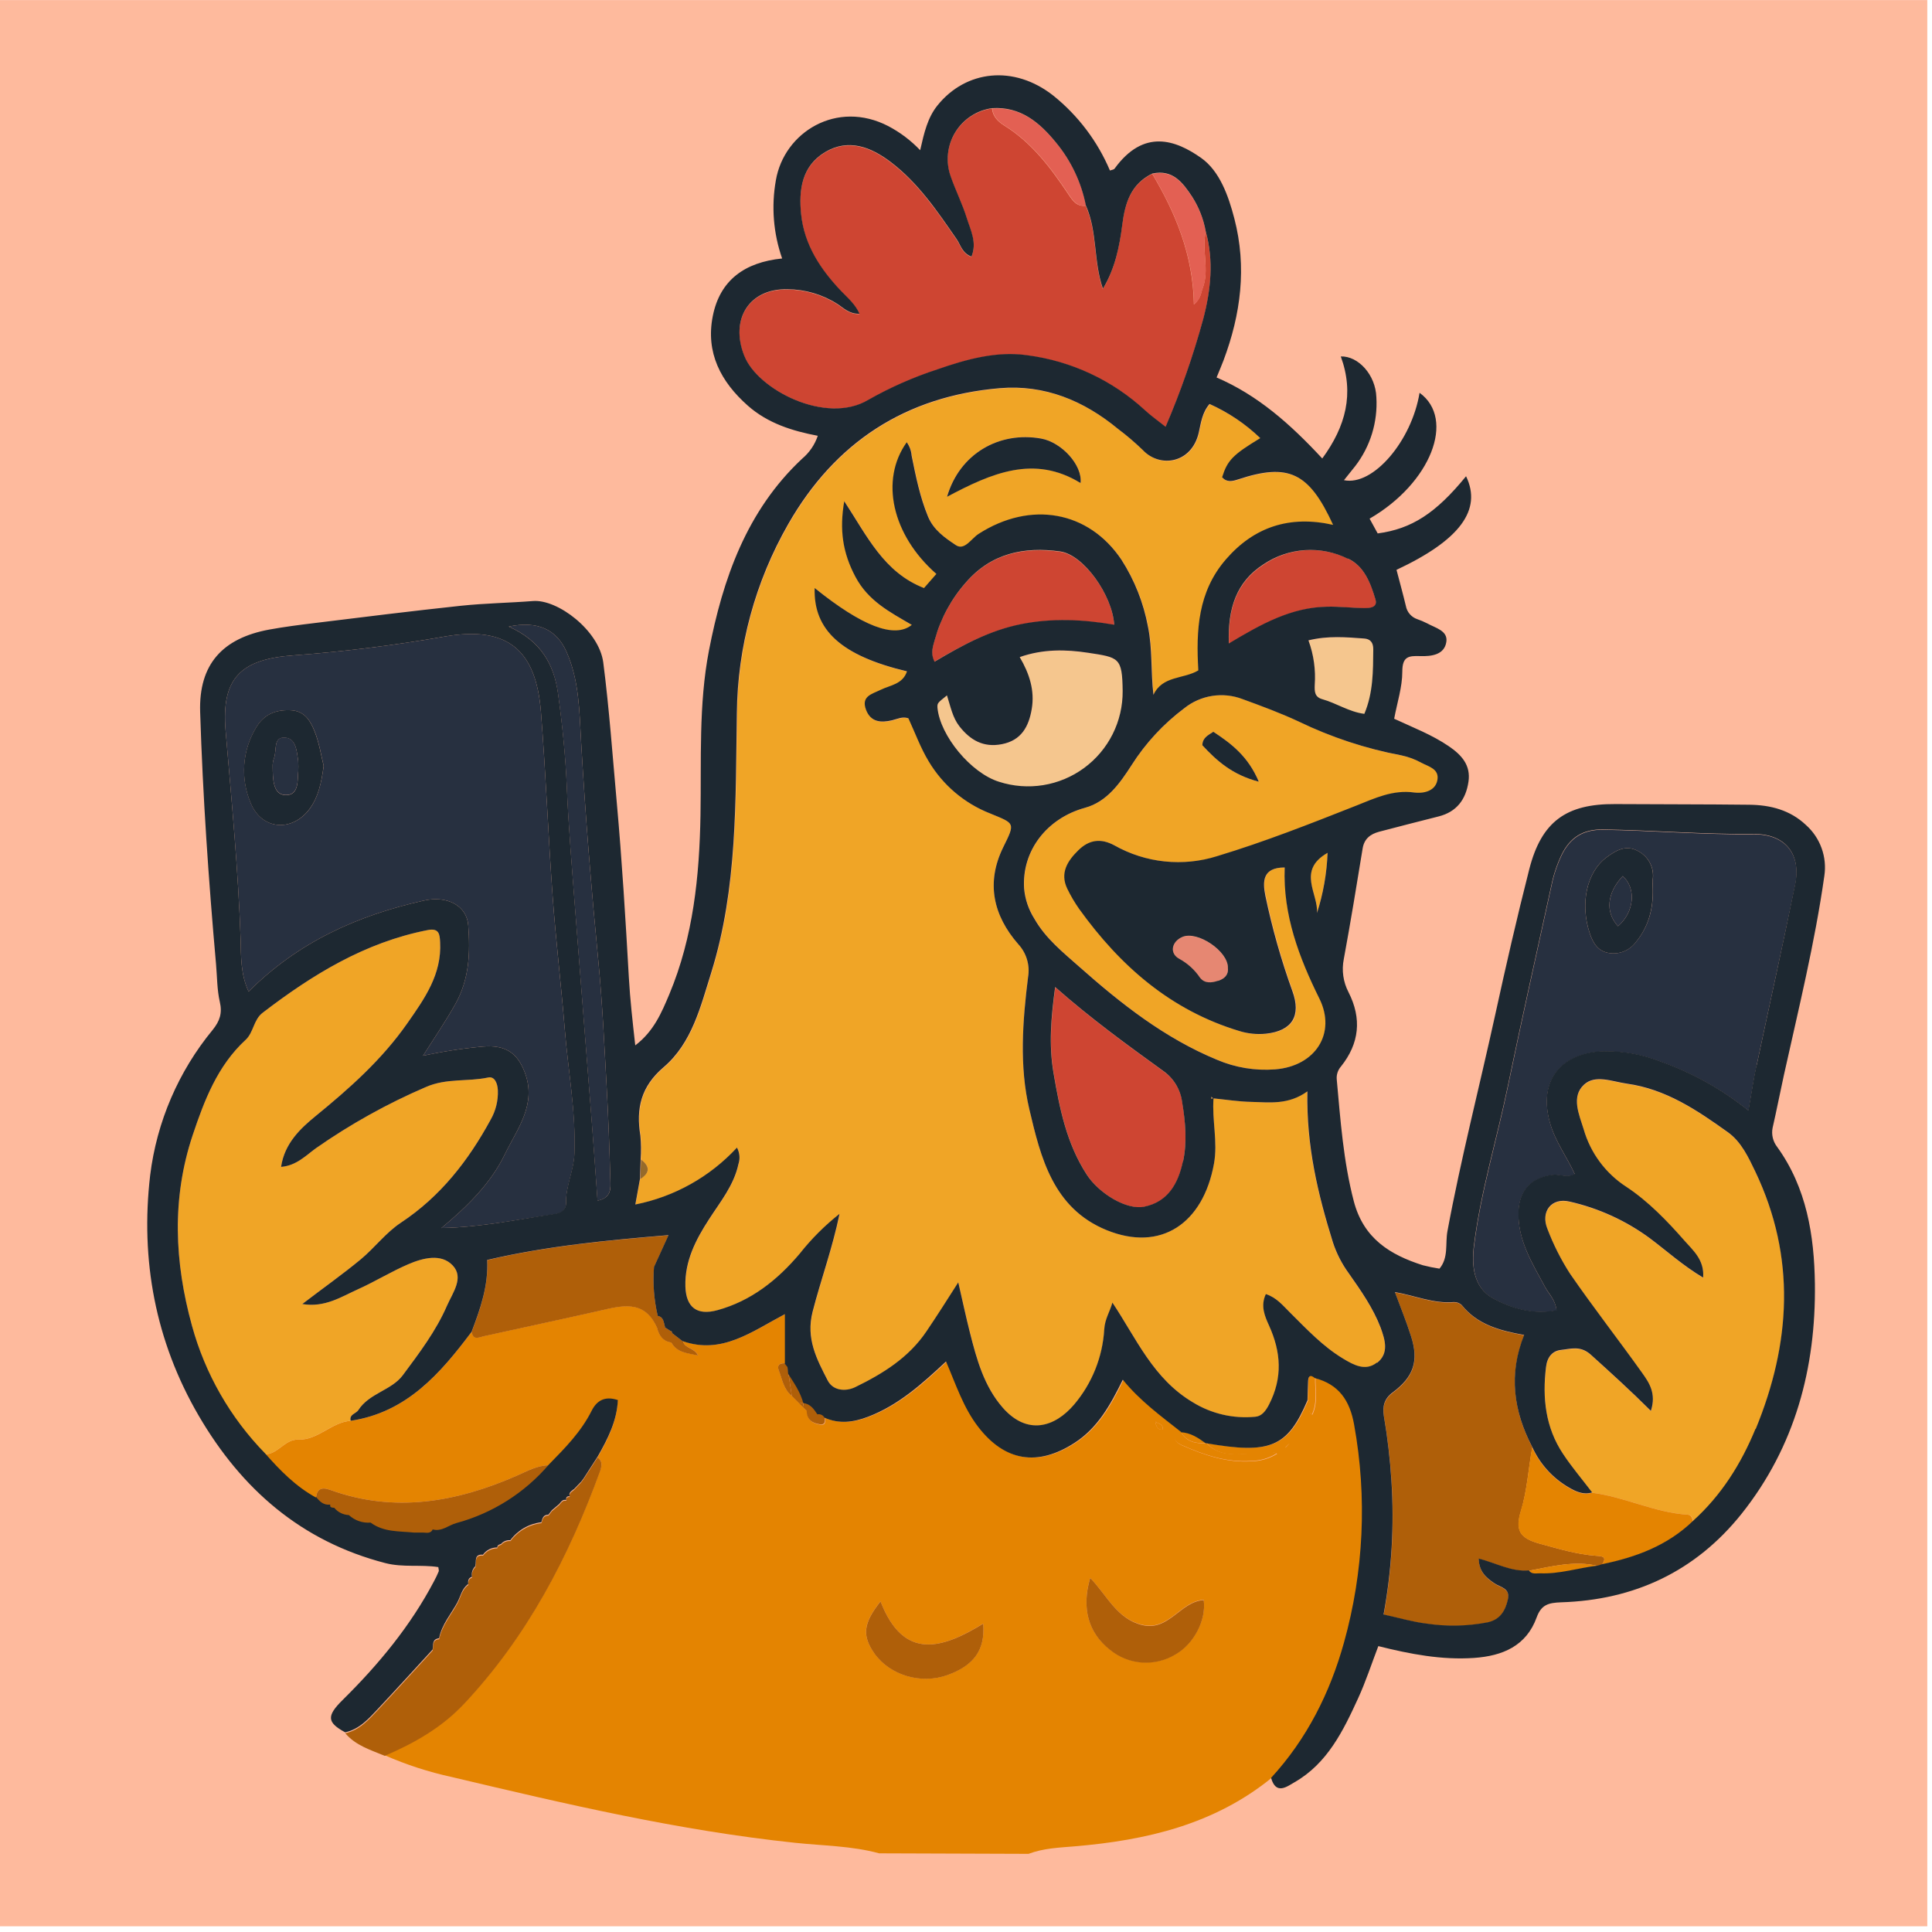 <svg width="129" height="129" viewBox="0 0 129 129" fill="none" xmlns="http://www.w3.org/2000/svg">
<path d="M128.686 0.005H0V128.618H128.686V0.005Z" fill="#FEBA9D"/>
<path d="M58.7 123.747C56.863 123.245 54.961 123.245 53.09 123.044C45.322 122.227 37.744 120.449 30.168 118.653C28.632 118.319 27.132 117.833 25.692 117.201C27.67 116.354 29.505 115.312 31.005 113.712C35.218 109.218 37.99 103.897 40.076 98.172C40.199 97.836 40.227 97.544 39.898 97.316C40.569 96.14 41.18 94.945 41.242 93.548C40.345 93.246 39.815 93.611 39.483 94.274C38.787 95.663 37.724 96.743 36.65 97.836C35.859 97.851 35.185 98.235 34.486 98.542C30.465 100.3 26.343 101.034 22.065 99.486C21.442 99.26 21.148 99.421 21.093 100.064C19.74 99.326 18.69 98.245 17.687 97.107C18.564 97.107 19.009 96.103 19.899 96.125C21.241 96.173 22.133 94.96 23.417 94.869C27.155 94.309 29.399 91.722 31.493 88.928C31.601 89.514 31.973 89.288 32.32 89.21C34.861 88.647 37.407 88.107 39.946 87.534C41.466 87.19 43.004 86.705 43.871 88.642C43.995 89.144 44.246 89.551 44.824 89.634C45.203 90.305 45.859 90.34 46.611 90.496C46.334 89.956 45.704 90.044 45.606 89.544C48.202 90.453 50.2 88.921 52.427 87.74V91.023C52.093 91.001 51.859 91.129 51.997 91.486C52.231 92.086 52.316 92.774 52.884 93.209L53.136 93.46L53.387 93.711L53.638 93.963L53.89 94.214C53.89 94.811 54.259 95.05 54.775 95.126C55.149 95.181 55.101 94.897 55.101 94.663C56.087 95.105 57.042 94.972 58.022 94.598C60.06 93.819 61.633 92.39 63.217 90.913C63.876 92.443 64.366 93.978 65.358 95.269C67.143 97.592 69.335 97.936 71.798 96.346C73.353 95.341 74.19 93.814 75.02 92.129C76.189 93.563 77.579 94.563 78.918 95.623C78.237 95.932 78.398 96.273 78.936 96.51C80.411 97.16 81.929 97.685 83.578 97.567C84.18 97.559 84.769 97.385 85.279 97.065C84.701 96.814 84.375 97.085 84.023 97.065C82.826 97.037 81.542 97.427 80.562 96.354C84.867 97.107 86.021 96.618 87.348 93.49C87.665 93.741 87.192 94.186 87.627 94.465C88.012 93.646 87.82 92.814 87.838 92.008C89.452 92.428 90.181 93.515 90.465 95.128C91.34 99.966 91.107 104.94 89.784 109.675C88.851 113.023 87.305 116.105 84.918 118.7C81.085 121.82 76.533 122.878 71.755 123.28C70.712 123.368 69.669 123.405 68.674 123.782L58.7 123.747ZM85.875 96.618L86.106 96.366L85.855 96.597L85.807 96.67L85.875 96.618ZM77.131 94.909L77.083 94.859L77.134 94.907C77.201 95.158 77.219 95.472 77.636 95.454C77.686 95.063 77.325 95.065 77.131 94.917V94.909ZM72.793 105.354C72.197 107.364 72.672 109.024 74.095 110.127C74.704 110.631 75.455 110.933 76.243 110.99C77.031 111.047 77.818 110.857 78.493 110.446C79.722 109.745 80.554 108.153 80.373 106.819C78.818 106.909 78.049 108.914 76.272 108.487C74.565 108.095 73.929 106.532 72.793 105.362V105.354ZM58.793 106.919C57.622 108.399 57.549 109.22 58.391 110.403C59.432 111.863 61.503 112.473 63.262 111.838C65.022 111.202 65.796 110.16 65.647 108.406C62.933 110.079 60.339 110.926 58.793 106.927V106.919Z" fill="#E48401"/>
<path d="M17.684 97.108C15.356 94.707 13.681 91.751 12.818 88.522C11.645 84.269 11.459 80.016 12.861 75.806C13.638 73.485 14.515 71.166 16.402 69.428C16.93 68.943 16.928 68.089 17.531 67.627C20.851 65.082 24.36 62.922 28.557 62.101C29.334 61.95 29.359 62.4 29.387 62.904C29.505 65.055 28.354 66.672 27.192 68.33C25.496 70.757 23.34 72.671 21.06 74.532C20.087 75.329 18.996 76.331 18.768 77.913C19.793 77.828 20.414 77.16 21.09 76.67C23.396 75.058 25.861 73.686 28.447 72.576C29.817 71.978 31.227 72.236 32.594 71.945C33.036 71.852 33.22 72.342 33.242 72.794C33.27 73.485 33.102 74.169 32.757 74.769C31.272 77.494 29.417 79.885 26.773 81.636C25.767 82.299 25.013 83.319 24.083 84.09C22.867 85.095 21.57 86.01 20.185 87.07C21.693 87.321 22.787 86.585 23.91 86.08C25.034 85.575 26.117 84.904 27.263 84.412C28.241 83.993 29.46 83.676 30.229 84.495C30.998 85.314 30.229 86.308 29.847 87.178C29.108 88.883 27.984 90.358 26.891 91.83C26.137 92.835 24.654 93.025 23.93 94.148C23.772 94.4 23.307 94.425 23.412 94.867C22.118 94.957 21.226 96.171 19.894 96.123L19.858 96.08L19.899 96.118C19.006 96.108 18.561 97.095 17.684 97.108Z" fill="#F0A526"/>
<path d="M72.793 105.362C73.929 106.532 74.565 108.095 76.272 108.507C78.049 108.934 78.818 106.929 80.373 106.839C80.554 108.173 79.722 109.765 78.493 110.466C77.818 110.877 77.031 111.067 76.243 111.01C75.455 110.953 74.704 110.651 74.095 110.147C72.672 109.024 72.197 107.379 72.793 105.362Z" fill="#AF5F09"/>
<path d="M58.793 106.927C60.339 110.926 62.933 110.079 65.647 108.414C65.796 110.172 65.019 111.212 63.262 111.845C61.505 112.478 59.432 111.87 58.391 110.411C57.557 109.228 57.622 108.406 58.793 106.927Z" fill="#AF5F09"/>
<path d="M80.529 96.331C81.509 97.404 82.791 97.014 83.99 97.042C84.34 97.042 84.666 96.776 85.247 97.042C84.737 97.362 84.148 97.536 83.545 97.544C81.896 97.663 80.378 97.138 78.903 96.487C78.365 96.251 78.204 95.909 78.885 95.6L78.843 95.615C79.227 96.284 79.848 96.399 80.547 96.369L80.529 96.331Z" fill="#E48401"/>
<path d="M87.318 93.468C87.333 93.033 87.338 92.598 87.361 92.164C87.381 91.81 87.541 91.754 87.808 91.986C87.79 92.792 87.981 93.623 87.597 94.442C87.162 94.163 87.635 93.714 87.318 93.468Z" fill="#E48401"/>
<path d="M77.131 94.917C77.325 95.065 77.686 95.063 77.634 95.462C77.224 95.48 77.206 95.176 77.131 94.915V94.917Z" fill="#E48401"/>
<path d="M77.133 94.914L77.083 94.867L77.131 94.917L77.133 94.914Z" fill="#AF5F09"/>
<path d="M85.848 96.6L86.099 96.369L85.868 96.62L85.848 96.6Z" fill="#E48401"/>
<path d="M85.875 96.625L85.8 96.672L85.847 96.6L85.875 96.625Z" fill="#E48401"/>
<path d="M53.611 93.952L53.359 93.701L53.648 93.659L53.603 93.945L53.611 93.952Z" fill="#AF5F09"/>
<path d="M42.798 77.418C42.835 76.897 42.829 76.372 42.78 75.851C42.481 74.04 42.816 72.568 44.331 71.277C46.229 69.662 46.802 67.22 47.513 64.954C49.273 59.315 49.127 53.459 49.222 47.644C49.266 43.209 50.447 38.86 52.653 35.011C55.78 29.548 60.495 26.471 66.783 25.938C69.779 25.687 72.391 26.77 74.68 28.664C75.261 29.1 75.814 29.573 76.337 30.078C77.47 31.281 79.587 30.967 80.062 28.915C80.207 28.279 80.28 27.576 80.783 26.993C82.036 27.552 83.182 28.324 84.171 29.274C82.331 30.389 81.979 30.754 81.622 31.889C81.949 32.243 82.299 32.158 82.716 32.022C86.056 30.922 87.428 31.56 89.032 35.064C86.134 34.414 83.754 35.2 81.876 37.37C79.999 39.541 79.881 42.113 80.034 44.783C79.044 45.376 77.644 45.122 77.038 46.413C76.852 44.861 76.98 43.349 76.671 41.859C76.377 40.276 75.779 38.765 74.912 37.408C72.715 34.12 68.827 33.441 65.361 35.67C64.881 35.978 64.423 36.8 63.853 36.423C63.134 35.946 62.362 35.418 61.988 34.514C61.445 33.2 61.171 31.826 60.892 30.447C60.868 30.124 60.755 29.814 60.565 29.55C58.766 32.062 59.575 35.742 62.543 38.342L61.719 39.284C59.042 38.244 57.921 35.82 56.393 33.487C56.064 35.393 56.285 36.933 57.147 38.548C58.009 40.163 59.452 40.895 60.902 41.743C59.746 42.678 57.572 41.821 54.417 39.282C54.33 42.095 56.199 43.803 60.583 44.846C60.299 45.71 59.457 45.768 58.823 46.079C58.248 46.363 57.506 46.499 57.846 47.408C58.162 48.252 58.851 48.287 59.593 48.111C59.939 48.029 60.276 47.843 60.676 47.981C61.116 48.93 61.48 49.943 62.026 50.847C62.964 52.42 64.398 53.638 66.102 54.311C67.763 54.999 67.806 54.911 66.984 56.572C65.821 58.946 66.318 61.126 67.99 63.042C68.261 63.335 68.461 63.686 68.574 64.068C68.687 64.45 68.711 64.853 68.643 65.246C68.276 68.192 68.053 71.196 68.729 74.065C69.483 77.27 70.307 80.674 73.886 82.133C77.513 83.611 80.331 81.697 81.057 77.702C81.326 76.218 80.906 74.768 81.032 73.301L81.017 73.339C81.854 73.422 82.693 73.555 83.53 73.573C84.754 73.603 86.011 73.789 87.282 72.869C87.21 76.532 87.991 79.755 88.984 82.945C89.227 83.69 89.587 84.392 90.05 85.025C90.857 86.175 91.668 87.328 92.174 88.647C92.475 89.438 92.767 90.338 91.947 90.986C91.193 91.586 90.409 91.156 89.705 90.734C88.338 89.916 87.262 88.76 86.147 87.652C85.674 87.185 85.252 86.648 84.53 86.416C84.156 87.213 84.468 87.906 84.744 88.516C85.548 90.29 85.664 92.003 84.744 93.792C84.515 94.241 84.241 94.575 83.822 94.608C82.368 94.749 80.909 94.412 79.664 93.648C77.003 92.068 75.894 89.396 74.286 86.984C74.112 87.605 73.783 88.077 73.74 88.768C73.633 90.616 72.927 92.379 71.73 93.792C70.433 95.316 68.6 95.864 66.967 94.005C65.71 92.566 65.225 90.775 64.77 88.981C64.504 87.931 64.28 86.871 63.993 85.633C63.239 86.816 62.571 87.871 61.875 88.898C60.693 90.657 58.959 91.732 57.114 92.629C56.478 92.938 55.634 92.88 55.275 92.184C54.546 90.765 53.807 89.393 54.269 87.59C54.815 85.462 55.584 83.392 56.066 81.058C55.076 81.84 54.181 82.736 53.4 83.726C51.912 85.484 50.167 86.874 47.905 87.494C46.561 87.861 45.817 87.318 45.774 85.904C45.726 84.224 46.46 82.792 47.35 81.423C48.104 80.25 49.009 79.162 49.315 77.735C49.374 77.555 49.396 77.364 49.38 77.175C49.363 76.986 49.307 76.802 49.217 76.635C47.414 78.587 45.038 79.918 42.431 80.435L42.743 78.71C43.414 78.308 43.396 77.876 42.798 77.418ZM63.227 33.163C66.218 31.575 69.053 30.342 72.149 32.246C72.288 31.048 70.875 29.518 69.518 29.277C66.708 28.784 64.066 30.302 63.227 33.163Z" fill="#F0A526"/>
<path d="M29.477 81.995C31.194 80.559 32.76 79.036 33.717 77.057C34.539 75.361 35.849 73.749 35.044 71.616C34.542 70.272 33.72 69.765 32.265 69.878C30.913 69.999 29.57 70.205 28.243 70.493C29.065 69.21 29.774 68.159 30.395 67.057C31.35 65.359 31.4 63.585 31.264 61.782C31.171 60.485 29.872 59.772 28.286 60.134C23.92 61.116 19.941 62.867 16.599 66.21C16.061 65.045 16.096 63.854 16.068 62.759C15.908 58.087 15.46 53.437 15.063 48.782C14.769 45.291 16.068 44.009 19.6 43.758C22.975 43.507 26.348 43.087 29.683 42.502C33.871 41.774 35.788 43.374 36.118 47.526C36.444 51.621 36.6 55.728 36.899 59.835C37.115 62.804 37.47 65.766 37.711 68.735C37.935 71.498 38.465 74.246 38.357 77.042C38.317 78.187 37.761 79.222 37.797 80.373C37.797 80.785 37.45 81.013 37.068 81.071C34.559 81.428 32.074 81.948 29.477 81.995ZM21.615 51.141C21.447 50.468 21.324 49.621 21.015 48.847C20.738 48.154 20.354 47.463 19.406 47.423C18.386 47.378 17.611 47.705 17.084 48.611C16.638 49.356 16.373 50.195 16.312 51.061C16.251 51.927 16.395 52.795 16.732 53.595C17.448 55.411 19.497 55.587 20.673 54.012C21.261 53.211 21.457 52.266 21.615 51.141Z" fill="#273040"/>
<path d="M80.509 15.468C81.052 17.435 80.851 19.372 80.343 21.314C79.672 23.77 78.832 26.177 77.83 28.518C77.304 28.099 76.855 27.785 76.457 27.415C74.277 25.405 71.527 24.121 68.585 23.74C66.56 23.446 64.524 24.012 62.591 24.685C60.989 25.207 59.444 25.888 57.979 26.719C55.144 28.397 50.572 26.006 49.685 23.763C48.73 21.339 50.011 19.282 52.575 19.334C53.752 19.342 54.904 19.681 55.898 20.311C56.32 20.58 56.692 20.997 57.386 20.972C57.097 20.329 56.614 19.93 56.192 19.49C54.797 18.03 53.704 16.393 53.487 14.338C53.317 12.715 53.528 11.113 55.081 10.183C56.634 9.254 58.13 9.826 59.457 10.831C61.309 12.233 62.589 14.137 63.89 16.021C64.142 16.4 64.245 16.925 64.861 17.156C65.245 16.227 64.805 15.398 64.559 14.617C64.265 13.657 63.805 12.75 63.473 11.798C63.302 11.318 63.24 10.805 63.291 10.297C63.343 9.79 63.507 9.3 63.772 8.864C64.037 8.428 64.396 8.056 64.822 7.776C65.249 7.496 65.732 7.314 66.238 7.244C66.281 7.784 66.65 8.131 67.05 8.38C68.91 9.535 70.174 11.231 71.358 13.007C71.634 13.424 71.913 13.808 72.494 13.738C73.278 15.496 72.996 17.475 73.635 19.299C74.437 17.968 74.738 16.521 74.924 15.051C75.11 13.582 75.492 12.313 76.935 11.61C78.506 14.248 79.659 17.033 79.717 20.337C80.202 19.899 80.18 19.555 80.293 19.264C80.783 18.018 80.217 16.722 80.509 15.468Z" fill="#CE4532"/>
<path d="M106.317 99.672C105.666 98.816 104.962 97.992 104.369 97.095C103.2 95.337 102.984 93.367 103.235 91.3C103.316 90.619 103.673 90.217 104.241 90.157C104.897 90.089 105.532 89.845 106.239 90.486C107.551 91.669 108.865 92.86 110.237 94.226C110.615 93.061 110.119 92.345 109.652 91.687C108.066 89.466 106.384 87.311 104.839 85.067C104.233 84.127 103.727 83.125 103.331 82.078C102.856 80.928 103.6 79.958 104.816 80.255C106.756 80.695 108.584 81.531 110.185 82.711C111.316 83.56 112.386 84.53 113.726 85.329C113.824 84.143 113.03 83.49 112.502 82.887C111.338 81.558 110.069 80.24 108.606 79.272C107.216 78.375 106.2 77.004 105.746 75.414C105.437 74.422 104.909 73.254 105.764 72.452C106.518 71.744 107.636 72.236 108.634 72.377C111.248 72.744 113.321 74.15 115.375 75.618C116.28 76.263 116.755 77.303 117.212 78.255C119.949 83.955 119.59 89.697 117.242 95.419C116.282 97.761 114.96 99.866 113.063 101.576C113.005 101.383 112.952 101.152 112.713 101.137C110.486 100.999 108.488 99.948 106.317 99.672Z" fill="#F0A526"/>
<path d="M116.75 74.163C114.994 72.755 113.015 71.651 110.894 70.897C109.693 70.428 108.413 70.193 107.123 70.207C104.442 70.269 102.622 71.993 103.514 75.042C103.869 76.255 104.623 77.258 105.153 78.403C104.638 78.687 104.165 78.403 103.703 78.459C102.263 78.622 101.441 79.486 101.395 80.92C101.338 82.84 102.328 84.382 103.185 85.974C103.436 86.429 103.851 86.793 103.939 87.507C102.396 87.806 100.961 87.394 99.706 86.71C98.377 85.987 98.259 84.485 98.425 83.174C98.874 79.569 99.953 76.087 100.687 72.535C101.612 68.077 102.609 63.63 103.585 59.182C103.727 58.469 103.955 57.777 104.263 57.119C104.834 55.939 105.701 55.384 107.046 55.404C110.393 55.459 113.731 55.738 117.084 55.708C119.228 55.69 120.284 57.054 119.864 59.091C119.037 63.11 118.142 67.129 117.29 71.134C117.099 72.025 116.966 72.937 116.75 74.163ZM110.361 59.322C110.351 59.122 110.351 58.922 110.361 58.722C110.413 58.339 110.345 57.95 110.164 57.608C109.984 57.267 109.701 56.99 109.355 56.818C108.564 56.381 107.877 56.788 107.252 57.258C105.93 58.25 105.492 60.357 106.148 62.319C106.367 62.965 106.686 63.507 107.405 63.628C107.744 63.689 108.094 63.655 108.414 63.529C108.735 63.402 109.014 63.188 109.22 62.912C110.087 61.87 110.398 60.649 110.361 59.322Z" fill="#273040"/>
<path d="M85.792 57.921C85.664 61.083 86.757 63.949 88.109 66.68C89.248 68.981 87.858 71.184 85.159 71.402C83.827 71.505 82.491 71.285 81.263 70.759C77.779 69.317 74.876 67.034 72.092 64.565C70.983 63.583 69.829 62.668 69.076 61.339C68.691 60.733 68.457 60.044 68.392 59.33C68.226 56.788 69.935 54.625 72.464 53.934C73.934 53.532 74.801 52.279 75.573 51.083C76.506 49.614 77.698 48.328 79.091 47.285C79.63 46.854 80.273 46.571 80.955 46.465C81.637 46.359 82.335 46.433 82.98 46.68C84.236 47.139 85.516 47.609 86.75 48.187C88.924 49.24 91.227 50 93.601 50.447C94.074 50.546 94.529 50.716 94.951 50.95C95.428 51.201 96.135 51.354 96.009 52.085C95.868 52.914 94.943 52.995 94.471 52.929C93.023 52.726 91.807 53.324 90.578 53.809C87.519 55.017 84.463 56.223 81.311 57.175C80.18 57.532 78.987 57.654 77.807 57.532C76.627 57.409 75.485 57.046 74.452 56.464C73.529 55.961 72.745 56.087 72.036 56.783C71.328 57.478 70.78 58.29 71.3 59.362C71.527 59.831 71.792 60.281 72.092 60.706C74.824 64.504 78.194 67.469 82.778 68.853C83.357 69.032 83.966 69.093 84.568 69.031C86.315 68.843 86.923 67.833 86.327 66.195C85.577 64.117 84.974 61.989 84.523 59.827C84.304 58.84 84.317 57.921 85.792 57.921ZM84.058 52.196C83.337 50.493 82.203 49.644 81.014 48.86C80.642 49.111 80.3 49.252 80.28 49.759C81.233 50.789 82.278 51.734 84.058 52.196Z" fill="#F0A526"/>
<path d="M106.975 104.465L106.694 104.558C105.128 104.186 103.617 104.593 102.097 104.877C100.936 104.985 99.91 104.387 98.739 104.086C98.762 104.985 99.259 105.377 99.792 105.741C100.194 106.015 100.855 106.055 100.687 106.819C100.518 107.582 100.159 108.168 99.337 108.346C97.985 108.606 96.599 108.634 95.238 108.426C94.323 108.313 93.428 108.047 92.39 107.821C92.932 104.875 93.107 101.874 92.913 98.886C92.821 97.444 92.653 96.007 92.41 94.583C92.302 93.907 92.445 93.405 92.993 92.998C94.386 91.968 94.753 90.905 94.23 89.265C93.918 88.28 93.526 87.326 93.147 86.296C94.489 86.527 95.725 87.077 97.073 86.962C97.172 86.957 97.272 86.974 97.366 87.009C97.459 87.045 97.544 87.1 97.615 87.17C98.648 88.454 100.114 88.863 101.775 89.157C100.714 91.784 101.071 94.251 102.315 96.638C102.047 98.044 101.979 99.479 101.561 100.865C101.154 102.192 101.476 102.707 102.818 103.073C104.052 103.41 105.284 103.784 106.571 103.88C106.975 103.91 107.322 103.92 106.975 104.465Z" fill="#AF5F09"/>
<path d="M70.463 65.924C72.856 68.036 75.259 69.777 77.664 71.515C78.011 71.755 78.304 72.065 78.524 72.425C78.744 72.785 78.886 73.187 78.941 73.605C79.152 74.932 79.273 76.253 78.991 77.564C78.682 79.006 78.016 80.252 76.415 80.579C75.224 80.83 73.379 79.679 72.579 78.451C71.227 76.371 70.762 74.04 70.353 71.648C70.031 69.772 70.189 67.961 70.463 65.924Z" fill="#CE4532"/>
<path d="M63.232 46.428C63.483 47.217 63.614 47.936 64.071 48.521C64.79 49.435 65.667 49.953 66.899 49.712C68.208 49.46 68.698 48.533 68.897 47.373C69.111 46.139 68.746 45.004 68.095 43.896C69.648 43.349 71.187 43.381 72.662 43.608C74.725 43.924 74.944 43.916 74.969 46.16C74.978 47.16 74.75 48.147 74.302 49.041C73.854 49.936 73.2 50.711 72.394 51.303C71.587 51.895 70.652 52.287 69.664 52.446C68.676 52.606 67.665 52.529 66.713 52.221C64.845 51.641 62.779 49.154 62.603 47.277C62.583 46.946 62.583 46.946 63.232 46.428Z" fill="#F5C68E"/>
<path d="M74.397 41.736C72.313 41.377 70.239 41.281 68.161 41.698C66.082 42.115 64.25 43.075 62.38 44.183C62.099 43.612 62.3 43.148 62.413 42.721C62.801 41.316 63.505 40.017 64.471 38.925C66.158 36.963 68.374 36.506 70.777 36.843C72.386 37.064 74.281 39.767 74.397 41.736Z" fill="#CE4532"/>
<path d="M33.964 41.837C35.886 41.432 37.156 42.025 37.817 43.502C38.679 45.421 38.686 47.521 38.802 49.546C39.084 54.447 39.483 59.342 39.956 64.218C40.222 66.981 40.35 69.745 40.504 72.53C40.622 74.62 40.695 76.713 40.755 78.81C40.77 79.353 40.828 79.978 39.893 80.174C39.77 78.446 39.654 76.753 39.521 75.06C39.144 70.207 38.754 65.356 38.382 60.503C38.181 57.855 37.955 55.208 37.844 52.555C37.754 50.46 37.543 48.378 37.256 46.308C36.997 44.391 36.123 42.779 33.964 41.837Z" fill="#273040"/>
<path d="M106.975 104.465C107.327 103.92 106.975 103.91 106.558 103.88C105.271 103.784 104.044 103.41 102.805 103.073C101.463 102.707 101.141 102.192 101.548 100.865C101.973 99.479 102.051 98.044 102.302 96.638C102.812 97.763 103.659 98.703 104.725 99.328C105.228 99.622 105.713 99.85 106.304 99.672C108.48 99.948 110.479 100.998 112.69 101.137C112.942 101.152 112.982 101.388 113.04 101.576C111.343 103.222 109.237 104 106.975 104.465Z" fill="#E48401"/>
<path d="M82.06 42.987C81.977 40.653 82.562 38.875 84.36 37.712C85.179 37.149 86.135 36.814 87.127 36.742C88.119 36.67 89.112 36.864 90.005 37.302C91.096 37.805 91.525 38.945 91.847 40.028C92.018 40.59 91.47 40.618 91.055 40.613C90.254 40.598 89.459 40.508 88.647 40.52C86.232 40.565 84.234 41.683 82.06 42.987Z" fill="#CE4532"/>
<path d="M87.373 42.779C88.698 42.455 89.899 42.57 91.093 42.656C91.49 42.683 91.709 42.907 91.704 43.379C91.691 44.826 91.704 46.268 91.108 47.687C90.085 47.556 89.243 46.971 88.298 46.707C87.778 46.562 87.78 46.18 87.795 45.753C87.867 44.743 87.723 43.729 87.373 42.779Z" fill="#F5C68E"/>
<path d="M80.509 15.468C80.218 16.724 80.783 18.018 80.303 19.264C80.19 19.555 80.213 19.899 79.728 20.337C79.67 17.033 78.516 14.247 76.945 11.61C78.31 11.316 78.984 12.218 79.612 13.17C80.057 13.87 80.362 14.651 80.509 15.468Z" fill="#E36053"/>
<path d="M72.514 13.738C71.933 13.808 71.655 13.424 71.378 13.007C70.194 11.231 68.93 9.535 67.07 8.379C66.671 8.128 66.301 7.784 66.258 7.244C68.161 7.123 69.438 8.206 70.531 9.55C71.53 10.76 72.211 12.199 72.514 13.738Z" fill="#E36053"/>
<path d="M81.987 64.64C82.037 65.108 81.736 65.354 81.331 65.494C80.926 65.635 80.434 65.693 80.12 65.283C79.771 64.769 79.306 64.343 78.762 64.042C78.064 63.683 78.217 62.884 78.948 62.57C79.956 62.136 82.022 63.527 81.987 64.64Z" fill="#E68772"/>
<path d="M87.936 60.953C88.039 59.684 86.571 58.124 88.642 56.933C88.591 58.299 88.353 59.651 87.936 60.953Z" fill="#F0A526"/>
<path d="M102.097 104.877C103.605 104.593 105.128 104.186 106.693 104.558C105.409 104.706 104.163 105.126 102.853 105.073C102.592 105.06 102.295 105.171 102.097 104.877Z" fill="#E48401"/>
<path d="M80.544 96.356C79.851 96.391 79.225 96.276 78.84 95.603C79.509 95.628 80.029 95.987 80.544 96.356Z" fill="#E48401"/>
<path d="M42.798 77.418C43.396 77.873 43.414 78.308 42.755 78.72L42.798 77.418Z" fill="#966A2A"/>
<path d="M45.611 89.572L45.593 89.549C45.592 89.553 45.592 89.557 45.593 89.561L44.877 89.009C44.88 88.99 44.879 88.97 44.873 88.952C44.868 88.933 44.859 88.916 44.847 88.901C44.834 88.887 44.819 88.875 44.802 88.867C44.784 88.858 44.766 88.854 44.746 88.853L44.367 88.602H44.407C44.311 88.311 44.331 87.944 43.919 87.863C43.669 86.798 43.584 85.701 43.668 84.61L44.638 82.48C40.564 82.819 36.542 83.199 32.531 84.138C32.619 85.849 32.076 87.404 31.491 88.936C31.599 89.521 31.971 89.295 32.318 89.217C34.859 88.655 37.405 88.115 39.943 87.542C41.464 87.198 43.002 86.713 43.867 88.65L43.884 88.635L43.869 88.65C43.992 89.152 44.244 89.559 44.822 89.639C45.201 90.313 45.857 90.348 46.609 90.504C46.342 89.971 45.729 90.046 45.611 89.572Z" fill="#AF5F09"/>
<path d="M52.595 91.26C52.53 91.182 52.465 91.106 52.402 91.028C52.08 91.013 51.861 91.141 51.995 91.491C52.228 92.089 52.314 92.769 52.869 93.204C52.796 92.701 52.721 92.212 52.645 91.717C52.63 91.564 52.613 91.413 52.595 91.26Z" fill="#AF5F09"/>
<path d="M55.079 94.663L55.066 94.633C55.023 94.548 54.954 94.478 54.868 94.436C54.782 94.394 54.685 94.381 54.591 94.4C54.355 94.053 54.119 93.706 53.649 93.646C53.463 92.92 53.043 92.317 52.643 91.699C52.719 92.201 52.794 92.704 52.867 93.186V93.204L53.118 93.455L53.37 93.706L53.654 93.663C53.639 93.759 53.626 93.852 53.611 93.947L53.862 94.198C53.862 94.789 54.234 95.025 54.747 95.1C55.106 95.153 55.079 94.894 55.076 94.668L55.079 94.663Z" fill="#AF5F09"/>
<path d="M81.028 73.314L80.888 73.389L80.871 73.241L81.013 73.351L81.028 73.314Z" fill="#F0A526"/>
<path d="M34.484 98.542C30.462 100.3 26.341 101.034 22.063 99.486C21.457 99.265 21.163 99.416 21.098 100.016V100.064C21.096 100.052 21.096 100.039 21.098 100.026C21.349 100.33 21.6 100.589 22.04 100.529C22.008 100.74 22.173 100.725 22.312 100.742C22.431 100.887 22.579 101.005 22.747 101.089C22.915 101.172 23.099 101.219 23.287 101.227C23.481 101.407 23.71 101.544 23.96 101.63C24.21 101.717 24.476 101.751 24.739 101.729C25.607 102.375 26.645 102.295 27.64 102.395H28.15C28.401 102.378 28.708 102.518 28.872 102.187C29.48 102.345 29.92 101.91 30.442 101.765C32.86 101.112 35.023 99.742 36.645 97.836C35.856 97.851 35.188 98.235 34.484 98.542Z" fill="#AF5F09"/>
<path d="M39.898 97.316L39.088 98.572L38.955 98.778L38.799 98.989L38.319 99.491C38.171 99.619 37.962 99.715 38.045 99.963C37.859 99.936 37.794 100.026 37.812 100.215C37.573 100.147 37.472 100.343 37.344 100.486L36.856 100.898C36.773 101.006 36.691 101.112 36.605 101.22L36.62 101.197C36.271 101.197 36.228 101.448 36.153 101.699C35.744 101.748 35.35 101.879 34.995 102.085C34.639 102.291 34.329 102.567 34.084 102.898C33.968 102.887 33.851 102.904 33.743 102.948C33.635 102.991 33.539 103.06 33.463 103.149C33.34 103.189 33.212 103.217 33.212 103.382C33.022 103.381 32.834 103.425 32.666 103.513C32.497 103.601 32.352 103.728 32.244 103.885C32.244 103.885 32.244 103.872 32.244 103.867C31.634 103.819 31.83 104.317 31.742 104.621L31.774 104.608C31.672 104.698 31.595 104.813 31.551 104.942C31.507 105.07 31.497 105.208 31.523 105.342C31.272 105.422 31.259 105.616 31.272 105.829C30.844 106.125 30.769 106.633 30.548 107.05C30.118 107.839 29.505 108.534 29.324 109.451C28.834 109.494 28.949 109.898 28.892 110.205C27.683 111.519 26.484 112.842 25.262 114.144C24.634 114.812 24.02 115.518 23.055 115.731C23.752 116.553 24.749 116.844 25.692 117.238C27.67 116.392 29.505 115.349 31.005 113.749C35.218 109.255 37.99 103.935 40.076 98.21C40.199 97.836 40.227 97.544 39.898 97.316Z" fill="#AF5F09"/>
<path d="M19.896 96.125L19.856 96.088L19.891 96.13L19.896 96.125Z" fill="#E48401"/>
<path d="M38.078 99.981H38.045V100.011L38.078 99.981Z" fill="#1D2831"/>
<path d="M37.842 100.232C37.832 100.231 37.822 100.231 37.812 100.232C37.812 100.232 37.812 100.252 37.812 100.262L37.842 100.232Z" fill="#1D2831"/>
<path d="M22.04 100.509C22.039 100.518 22.039 100.526 22.04 100.535H22.059L22.04 100.509Z" fill="#1D2831"/>
<path d="M53.649 93.666V93.663H53.646L53.649 93.666Z" fill="#1D2831"/>
<path d="M33.229 103.372H33.212C33.211 103.38 33.211 103.387 33.212 103.394L33.229 103.372Z" fill="#1D2831"/>
<path d="M29.336 109.424H29.324C29.324 109.424 29.324 109.436 29.324 109.44L29.336 109.424Z" fill="#1D2831"/>
<path d="M119.115 71.767C120.093 67.353 121.178 62.96 121.812 58.478C121.905 57.856 121.842 57.22 121.627 56.628C121.413 56.036 121.055 55.506 120.585 55.087C119.522 54.082 118.213 53.751 116.815 53.733C113.827 53.698 110.836 53.708 107.845 53.688C104.577 53.668 102.924 54.851 102.109 58.041C101.285 61.272 100.541 64.525 99.83 67.783C98.777 72.593 97.543 77.366 96.645 82.212C96.492 83.043 96.733 83.97 96.115 84.708C95.74 84.651 95.368 84.575 95.001 84.48C92.802 83.779 91.045 82.691 90.394 80.209C89.696 77.534 89.505 74.814 89.256 72.088C89.24 71.93 89.256 71.77 89.305 71.619C89.353 71.468 89.432 71.328 89.537 71.209C90.769 69.669 90.937 68.006 90.04 66.248C89.685 65.568 89.574 64.787 89.726 64.035C90.178 61.581 90.583 59.116 90.983 56.655C91.091 55.996 91.508 55.688 92.088 55.534C93.41 55.185 94.735 54.849 96.062 54.512C97.269 54.206 97.877 53.374 98.05 52.196C98.214 51.091 97.59 50.41 96.743 49.83C95.615 49.059 94.343 48.574 93.089 47.991C93.29 46.906 93.632 45.878 93.632 44.851C93.632 43.824 94.054 43.783 94.831 43.808C95.567 43.831 96.439 43.731 96.572 42.861C96.69 42.108 95.836 41.927 95.293 41.623C95.077 41.513 94.854 41.418 94.624 41.339C94.432 41.273 94.261 41.156 94.128 41.002C93.996 40.847 93.907 40.66 93.87 40.46C93.677 39.651 93.453 38.852 93.245 38.048C97.47 36.069 98.973 34.047 97.889 31.799C95.879 34.263 94.265 35.315 91.988 35.617C91.812 35.293 91.629 34.959 91.448 34.63C95.539 32.263 97.206 27.98 94.785 26.227C94.26 29.435 91.686 32.469 89.736 32.062C90.002 31.728 90.239 31.427 90.49 31.12C91.5 29.808 92 28.176 91.9 26.523C91.847 25.016 90.683 23.76 89.525 23.8C90.432 26.28 89.862 28.463 88.288 30.613C86.152 28.31 83.97 26.38 81.231 25.205C81.424 24.73 81.567 24.401 81.693 24.067C82.852 20.982 83.259 17.832 82.419 14.599C82.022 13.064 81.434 11.419 80.203 10.547C78.489 9.337 76.362 8.581 74.422 11.258C74.367 11.334 74.218 11.344 74.11 11.384C73.284 9.435 71.989 7.721 70.34 6.393C67.694 4.303 64.489 4.689 62.596 7.038C61.933 7.862 61.704 8.867 61.44 10.03C60.825 9.383 60.108 8.841 59.319 8.425C55.876 6.636 52.349 8.827 51.804 12.044C51.493 13.79 51.638 15.586 52.224 17.259C49.723 17.511 48.071 18.706 47.594 21.1C47.104 23.544 48.127 25.491 49.936 27.089C51.266 28.262 52.897 28.774 54.604 29.098C54.404 29.694 54.042 30.222 53.561 30.626C49.843 34.102 48.262 38.664 47.337 43.437C46.641 47.044 46.835 50.749 46.772 54.419C46.702 58.498 46.292 62.553 44.696 66.374C44.181 67.599 43.66 68.858 42.416 69.8C42.238 68.202 42.072 66.75 41.989 65.278C41.768 61.377 41.532 57.476 41.182 53.585C40.901 50.468 40.68 47.343 40.28 44.233C40.001 42.103 37.239 40 35.587 40.131C33.986 40.257 32.375 40.279 30.779 40.447C27.512 40.797 24.244 41.201 20.977 41.605C19.972 41.726 18.966 41.857 17.986 42.035C14.857 42.61 13.266 44.353 13.364 47.534C13.54 53.158 13.927 58.772 14.425 64.379C14.5 65.221 14.49 66.085 14.676 66.891C14.854 67.644 14.676 68.174 14.204 68.76C11.915 71.536 10.466 74.906 10.026 78.476C9.368 84.113 10.366 89.546 13.266 94.523C16.126 99.428 20.115 102.913 25.727 104.367C26.906 104.674 28.103 104.452 29.266 104.636C29.281 104.774 29.319 104.864 29.291 104.927C29.199 105.149 29.095 105.366 28.98 105.578C27.404 108.572 25.277 111.139 22.88 113.506C21.781 114.588 21.844 115.013 23.048 115.668C24.013 115.455 24.627 114.749 25.255 114.081C26.476 112.78 27.675 111.456 28.884 110.142C28.942 109.843 28.826 109.439 29.317 109.388C29.497 108.464 30.121 107.766 30.551 106.972L30.538 106.99C30.762 106.573 30.835 106.065 31.262 105.769C31.239 105.555 31.262 105.362 31.513 105.281C31.487 105.148 31.497 105.01 31.541 104.881C31.585 104.752 31.662 104.637 31.765 104.548L31.729 104.56C31.825 104.259 31.629 103.762 32.232 103.807V103.827C32.34 103.67 32.485 103.542 32.654 103.454C32.823 103.366 33.012 103.322 33.202 103.325C33.202 103.159 33.335 103.131 33.454 103.091C33.529 103.003 33.625 102.934 33.733 102.89C33.841 102.846 33.958 102.829 34.074 102.84C34.319 102.51 34.629 102.233 34.985 102.027C35.34 101.821 35.735 101.69 36.143 101.642C36.218 101.39 36.261 101.139 36.61 101.139L36.595 101.162L36.847 100.84L37.334 100.428C37.462 100.285 37.563 100.089 37.802 100.157C37.782 99.979 37.849 99.888 38.035 99.906C37.953 99.655 38.161 99.562 38.309 99.434V99.446L38.812 98.924L38.968 98.713L39.101 98.507L39.91 97.251C40.581 96.075 41.192 94.879 41.255 93.483C40.358 93.181 39.828 93.546 39.496 94.209C38.8 95.598 37.736 96.678 36.663 97.771C35.041 99.677 32.878 101.047 30.46 101.699C29.937 101.845 29.497 102.28 28.889 102.121C28.726 102.453 28.424 102.312 28.168 102.33H27.648C26.642 102.229 25.614 102.31 24.747 101.664C24.483 101.685 24.218 101.652 23.968 101.565C23.718 101.479 23.489 101.341 23.294 101.162C23.107 101.154 22.923 101.107 22.755 101.024C22.587 100.94 22.438 100.822 22.319 100.677C22.181 100.659 22.015 100.677 22.048 100.463C21.608 100.516 21.341 100.252 21.098 99.944V99.991C19.745 99.253 18.695 98.173 17.692 97.035C15.372 94.656 13.695 91.726 12.819 88.522C11.645 84.269 11.459 80.016 12.861 75.806C13.638 73.485 14.515 71.166 16.403 69.428C16.93 68.943 16.928 68.089 17.531 67.627C20.851 65.082 24.36 62.922 28.558 62.101C29.334 61.95 29.359 62.4 29.387 62.904C29.505 65.055 28.354 66.672 27.193 68.33C25.496 70.757 23.34 72.671 21.06 74.532C20.087 75.329 18.997 76.331 18.768 77.913C19.793 77.828 20.414 77.16 21.09 76.67C23.396 75.058 25.861 73.686 28.447 72.576C29.817 71.978 31.227 72.236 32.594 71.945C33.036 71.852 33.22 72.342 33.242 72.794C33.27 73.485 33.102 74.169 32.757 74.769C31.272 77.494 29.417 79.885 26.773 81.636C25.768 82.299 25.014 83.319 24.084 84.09C22.867 85.095 21.57 86.01 20.185 87.07C21.693 87.321 22.787 86.585 23.91 86.08C25.034 85.575 26.117 84.904 27.263 84.412C28.241 83.993 29.46 83.676 30.229 84.495C30.998 85.314 30.229 86.308 29.847 87.18C29.108 88.883 27.984 90.358 26.891 91.83C26.137 92.835 24.654 93.025 23.93 94.148C23.772 94.4 23.307 94.425 23.413 94.867C27.15 94.307 29.394 91.719 31.488 88.926C32.074 87.389 32.617 85.839 32.529 84.128C36.55 83.189 40.572 82.809 44.636 82.47L43.666 84.598C43.581 85.693 43.665 86.794 43.917 87.863C44.329 87.944 44.309 88.311 44.404 88.602H44.364L44.744 88.853C44.763 88.854 44.782 88.858 44.799 88.867C44.816 88.875 44.832 88.887 44.844 88.902C44.856 88.916 44.866 88.933 44.871 88.952C44.876 88.971 44.877 88.99 44.874 89.009L45.603 89.572L45.586 89.549C48.182 90.458 50.18 88.926 52.407 87.745V91.028H52.377L52.578 91.28C52.596 91.433 52.613 91.584 52.628 91.737C53.025 92.355 53.445 92.958 53.634 93.684C54.104 93.734 54.34 94.081 54.576 94.437C54.674 94.416 54.776 94.43 54.865 94.476C54.954 94.521 55.024 94.597 55.064 94.688L55.051 94.658C56.036 95.1 56.991 94.967 57.972 94.593C60.01 93.814 61.583 92.385 63.167 90.908C63.825 92.438 64.316 93.972 65.308 95.264C67.093 97.587 69.284 97.931 71.748 96.341C73.303 95.337 74.14 93.809 74.97 92.124C76.138 93.558 77.528 94.558 78.868 95.618L78.825 95.633C79.494 95.653 80.014 96.012 80.529 96.386L80.514 96.361C84.82 97.115 85.973 96.625 87.3 93.498C87.316 93.063 87.32 92.629 87.343 92.194C87.363 91.84 87.524 91.785 87.79 92.016C89.404 92.435 90.133 93.523 90.417 95.136C91.292 99.974 91.059 104.947 89.736 109.682C88.803 113.031 87.258 116.113 84.87 118.708C85.197 119.871 85.926 119.296 86.448 118.994C88.63 117.738 89.686 115.57 90.678 113.403C91.194 112.28 91.576 111.099 92.031 109.911C94.172 110.449 96.266 110.848 98.425 110.7C100.327 110.567 101.913 109.903 102.604 107.992C102.916 107.13 103.409 107.02 104.226 106.987C109.124 106.834 113.208 104.93 116.29 101.071C119.861 96.585 121.251 91.332 121.181 85.721C121.138 82.51 120.638 79.31 118.652 76.567C118.517 76.391 118.42 76.188 118.369 75.971C118.318 75.754 118.313 75.529 118.356 75.311C118.632 74.108 118.856 72.94 119.115 71.767ZM38.352 77.017C38.312 78.162 37.757 79.197 37.792 80.348C37.792 80.76 37.445 80.988 37.063 81.046C34.549 81.428 32.074 81.948 29.477 81.995C31.194 80.559 32.76 79.036 33.718 77.057C34.539 75.361 35.849 73.749 35.044 71.616C34.542 70.272 33.72 69.765 32.265 69.878C30.913 69.999 29.57 70.205 28.243 70.493C29.065 69.21 29.774 68.159 30.395 67.057C31.35 65.359 31.4 63.585 31.264 61.782C31.171 60.485 29.872 59.772 28.286 60.134C23.92 61.116 19.942 62.867 16.599 66.21C16.061 65.045 16.096 63.854 16.068 62.759C15.908 58.087 15.46 53.437 15.063 48.782C14.769 45.291 16.068 44.009 19.6 43.758C22.975 43.507 26.348 43.087 29.683 42.502C33.871 41.774 35.788 43.374 36.118 47.526C36.444 51.621 36.6 55.728 36.899 59.835C37.116 62.804 37.47 65.766 37.711 68.735C37.93 71.478 38.455 74.221 38.352 77.017ZM39.898 80.169C39.775 78.441 39.659 76.748 39.526 75.055C39.149 70.202 38.759 65.351 38.387 60.498C38.186 57.85 37.96 55.203 37.849 52.55C37.759 50.455 37.548 48.373 37.261 46.303C36.997 44.391 36.123 42.786 33.964 41.837C35.886 41.432 37.156 42.025 37.817 43.502C38.679 45.421 38.686 47.521 38.802 49.546C39.084 54.447 39.483 59.342 39.956 64.218C40.222 66.981 40.35 69.745 40.504 72.53C40.622 74.62 40.695 76.713 40.755 78.81C40.775 79.348 40.833 79.973 39.898 80.169ZM93.569 50.435C94.041 50.534 94.496 50.703 94.918 50.937C95.396 51.189 96.102 51.342 95.977 52.073C95.836 52.902 94.911 52.982 94.438 52.917C92.991 52.713 91.774 53.311 90.545 53.796C87.486 55.004 84.43 56.21 81.278 57.162C80.147 57.52 78.955 57.641 77.775 57.519C76.595 57.397 75.453 57.033 74.419 56.451C73.497 55.949 72.713 56.074 72.004 56.77C71.295 57.466 70.747 58.277 71.267 59.35C71.495 59.819 71.759 60.268 72.059 60.694C74.791 64.492 78.162 67.456 82.746 68.84C83.325 69.02 83.933 69.081 84.536 69.019C86.282 68.83 86.891 67.82 86.295 66.183C85.545 64.105 84.942 61.977 84.49 59.815C84.292 58.84 84.305 57.921 85.78 57.921C85.652 61.083 86.745 63.949 88.097 66.68C89.236 68.981 87.846 71.184 85.146 71.402C83.815 71.505 82.478 71.285 81.251 70.759C77.767 69.317 74.864 67.034 72.079 64.565C70.971 63.583 69.817 62.668 69.063 61.34C68.679 60.733 68.445 60.044 68.38 59.33C68.214 56.788 69.923 54.625 72.451 53.934C73.922 53.532 74.789 52.279 75.56 51.083C76.493 49.615 77.686 48.328 79.079 47.285C79.618 46.854 80.261 46.571 80.943 46.465C81.625 46.359 82.323 46.433 82.967 46.68C84.224 47.139 85.503 47.609 86.737 48.187C88.906 49.234 91.203 49.99 93.569 50.435ZM88.643 56.944C88.591 58.309 88.354 59.661 87.936 60.963C88.039 59.684 86.572 58.124 88.643 56.944ZM81.331 65.484C80.894 65.63 80.434 65.683 80.12 65.273C79.772 64.758 79.306 64.333 78.762 64.032C78.064 63.673 78.217 62.874 78.948 62.56C79.954 62.126 82.022 63.517 81.987 64.63C82.037 65.107 81.746 65.354 81.331 65.494V65.484ZM80.992 73.324L80.889 73.379C80.889 73.329 80.876 73.281 80.871 73.231L80.992 73.324ZM78.981 77.554C78.672 78.996 78.006 80.242 76.405 80.569C75.213 80.82 73.369 79.669 72.569 78.441C71.217 76.361 70.752 74.03 70.343 71.638C70.021 69.752 70.179 67.941 70.453 65.904C72.846 68.016 75.249 69.757 77.654 71.495C78.001 71.735 78.294 72.045 78.514 72.405C78.734 72.765 78.876 73.167 78.931 73.585C79.152 74.932 79.273 76.253 78.991 77.564L78.981 77.554ZM63.222 46.406C63.474 47.194 63.604 47.913 64.062 48.498C64.78 49.413 65.658 49.93 66.889 49.689C68.199 49.438 68.689 48.511 68.887 47.35C69.101 46.117 68.737 44.981 68.086 43.874C69.639 43.326 71.177 43.359 72.652 43.585C74.716 43.901 74.934 43.894 74.96 46.137C74.969 47.137 74.74 48.125 74.292 49.019C73.844 49.913 73.19 50.688 72.384 51.28C71.578 51.872 70.642 52.264 69.654 52.424C68.667 52.583 67.655 52.506 66.703 52.198C64.836 51.618 62.77 49.131 62.594 47.255C62.584 46.946 62.584 46.946 63.232 46.428L63.222 46.406ZM62.39 44.16C62.109 43.59 62.31 43.125 62.423 42.698C62.812 41.293 63.516 39.995 64.481 38.903C66.168 36.941 68.385 36.483 70.787 36.82C72.366 37.041 74.271 39.744 74.397 41.713C72.313 41.354 70.24 41.259 68.161 41.676C66.082 42.093 64.26 43.075 62.4 44.183L62.39 44.16ZM87.363 42.756C88.688 42.432 89.889 42.547 91.083 42.633C91.48 42.66 91.699 42.884 91.694 43.356C91.681 44.803 91.694 46.245 91.098 47.664C90.075 47.534 89.233 46.948 88.288 46.685C87.768 46.539 87.77 46.157 87.785 45.73C87.857 44.728 87.716 43.723 87.373 42.779L87.363 42.756ZM89.995 37.29C91.086 37.792 91.515 38.933 91.837 40.015C92.008 40.578 91.46 40.606 91.045 40.601C90.244 40.586 89.449 40.495 88.638 40.508C86.222 40.543 84.224 41.661 82.05 42.964C81.967 40.631 82.553 38.852 84.35 37.689C85.174 37.13 86.132 36.8 87.126 36.733C88.12 36.667 89.114 36.867 90.005 37.312L89.995 37.29ZM49.69 23.74C48.735 21.316 50.017 19.259 52.581 19.312C53.758 19.32 54.909 19.658 55.903 20.289C56.325 20.558 56.697 20.974 57.391 20.949C57.102 20.306 56.62 19.907 56.197 19.467C54.802 18.008 53.709 16.37 53.493 14.315C53.322 12.693 53.533 11.09 55.086 10.161C56.64 9.231 58.135 9.804 59.462 10.809C61.315 12.21 62.594 14.114 63.896 15.998C64.147 16.378 64.25 16.903 64.866 17.134C65.25 16.204 64.811 15.375 64.564 14.594C64.27 13.635 63.81 12.728 63.478 11.776C63.307 11.295 63.245 10.783 63.297 10.275C63.349 9.767 63.513 9.278 63.778 8.842C64.042 8.406 64.401 8.034 64.828 7.754C65.254 7.473 65.738 7.292 66.243 7.222C68.146 7.101 69.423 8.184 70.516 9.527C71.515 10.737 72.198 12.176 72.502 13.715C73.286 15.473 73.004 17.453 73.643 19.276C74.444 17.945 74.746 16.498 74.932 15.029C75.118 13.559 75.5 12.291 76.943 11.587C78.308 11.293 78.981 12.195 79.609 13.147C80.055 13.848 80.36 14.629 80.507 15.446C81.05 17.413 80.849 19.349 80.341 21.291C79.67 23.747 78.83 26.155 77.827 28.495C77.302 28.076 76.852 27.762 76.455 27.393C74.275 25.383 71.525 24.099 68.583 23.718C66.557 23.424 64.522 23.989 62.589 24.662C60.987 25.184 59.442 25.866 57.977 26.697C55.152 28.39 50.58 26.006 49.7 23.763L49.69 23.74ZM91.938 90.976C91.184 91.576 90.399 91.147 89.696 90.725C88.328 89.906 87.253 88.75 86.137 87.642C85.664 87.175 85.242 86.638 84.521 86.406C84.146 87.203 84.458 87.896 84.734 88.507C85.538 90.28 85.654 91.993 84.734 93.782C84.505 94.231 84.232 94.565 83.812 94.598C82.359 94.739 80.899 94.402 79.655 93.638C76.993 92.058 75.885 89.386 74.276 86.974C74.103 87.595 73.773 88.067 73.731 88.758C73.623 90.606 72.917 92.369 71.72 93.782C70.423 95.306 68.591 95.854 66.957 93.995C65.7 92.556 65.215 90.765 64.76 88.971C64.494 87.921 64.27 86.861 63.984 85.623C63.23 86.806 62.561 87.861 61.865 88.888C60.684 90.647 58.949 91.722 57.105 92.619C56.469 92.927 55.624 92.87 55.265 92.174C54.536 90.755 53.797 89.383 54.259 87.579C54.805 85.452 55.574 83.382 56.056 81.048C55.066 81.83 54.171 82.726 53.39 83.716C51.902 85.475 50.157 86.864 47.895 87.484C46.551 87.851 45.807 87.308 45.764 85.894C45.716 84.213 46.45 82.782 47.34 81.413C48.094 80.24 48.999 79.152 49.306 77.725C49.365 77.545 49.387 77.354 49.37 77.165C49.353 76.976 49.298 76.792 49.208 76.625C47.405 78.577 45.029 79.908 42.421 80.425L42.733 78.7C42.748 78.268 42.763 77.833 42.776 77.399C42.813 76.876 42.807 76.352 42.758 75.831C42.459 74.02 42.793 72.548 44.309 71.257C46.206 69.641 46.779 67.2 47.491 64.934C49.25 59.295 49.104 53.439 49.2 47.624C49.243 43.189 50.425 38.84 52.631 34.991C55.757 29.528 60.472 26.451 66.761 25.918C69.757 25.667 72.368 26.75 74.658 28.644C75.239 29.08 75.792 29.553 76.314 30.058C77.448 31.261 79.564 30.947 80.039 28.895C80.185 28.259 80.258 27.556 80.761 26.973C82.013 27.532 83.16 28.303 84.149 29.254C82.309 30.369 81.957 30.734 81.6 31.869C81.927 32.223 82.276 32.138 82.693 32.002C86.034 30.902 87.406 31.54 89.01 35.044C86.112 34.394 83.731 35.18 81.854 37.35C79.976 39.52 79.858 42.093 80.012 44.763C79.019 45.356 77.621 45.102 77.016 46.393C76.83 44.841 76.958 43.329 76.649 41.839C76.354 40.256 75.757 38.745 74.889 37.388C72.693 34.1 68.804 33.421 65.338 35.65C64.858 35.959 64.401 36.78 63.83 36.403C63.111 35.926 62.34 35.398 61.965 34.494C61.423 33.18 61.149 31.806 60.87 30.427C60.846 30.104 60.732 29.794 60.543 29.53C58.743 32.042 59.553 35.722 62.521 38.322L61.697 39.264C59.02 38.224 57.899 35.8 56.371 33.467C56.041 35.373 56.263 36.913 57.125 38.528C57.987 40.144 59.429 40.874 60.88 41.724C59.724 42.658 57.549 41.801 54.395 39.262C54.307 42.075 56.177 43.783 60.56 44.826C60.276 45.69 59.434 45.748 58.801 46.059C58.225 46.343 57.484 46.479 57.823 47.388C58.14 48.232 58.829 48.267 59.57 48.091C59.917 48.008 60.254 47.822 60.654 47.961C61.093 48.91 61.458 49.923 62.003 50.827C62.944 52.411 64.387 53.637 66.103 54.311C67.764 54.999 67.807 54.911 66.985 56.572C65.821 58.946 66.319 61.126 67.99 63.043C68.261 63.335 68.461 63.686 68.574 64.068C68.688 64.45 68.711 64.853 68.644 65.246C68.277 68.192 68.053 71.197 68.729 74.065C69.483 77.27 70.307 80.674 73.886 82.134C77.513 83.611 80.331 81.697 81.057 77.703C81.324 76.231 80.914 74.794 81.029 73.339C81.864 73.422 82.698 73.555 83.543 73.573C84.767 73.603 86.024 73.789 87.295 72.87C87.222 76.532 88.004 79.755 88.997 82.945C89.24 83.69 89.6 84.392 90.063 85.025C90.869 86.175 91.681 87.328 92.186 88.647C92.475 89.451 92.767 90.35 91.948 90.998L91.938 90.976ZM117.217 95.397C116.257 97.738 114.935 99.843 113.038 101.554C111.336 103.199 109.227 103.98 106.965 104.442L106.684 104.535C105.399 104.684 104.153 105.103 102.843 105.05C102.592 105.038 102.278 105.148 102.089 104.854C100.928 104.962 99.903 104.365 98.731 104.063C98.754 104.962 99.252 105.354 99.784 105.719C100.187 105.992 100.848 106.032 100.679 106.796C100.511 107.56 100.151 108.145 99.329 108.323C97.978 108.584 96.591 108.611 95.23 108.404C94.315 108.291 93.421 108.025 92.382 107.798C92.924 104.853 93.1 101.852 92.905 98.863C92.814 97.421 92.646 95.985 92.403 94.56C92.294 93.885 92.438 93.382 92.986 92.975C94.378 91.945 94.745 90.883 94.222 89.243C93.911 88.258 93.519 87.303 93.139 86.273C94.481 86.504 95.718 87.055 97.065 86.939C97.165 86.935 97.265 86.951 97.358 86.987C97.451 87.023 97.537 87.077 97.608 87.147C98.641 88.431 100.106 88.841 101.767 89.135C100.707 91.762 101.064 94.229 102.308 96.615C102.818 97.741 103.664 98.681 104.731 99.305C105.233 99.599 105.719 99.828 106.309 99.65C105.658 98.793 104.954 97.969 104.361 97.072C103.193 95.314 102.976 93.345 103.228 91.277C103.308 90.597 103.665 90.195 104.233 90.134C104.889 90.066 105.525 89.823 106.231 90.463C107.543 91.647 108.858 92.837 110.23 94.204C110.607 93.038 110.112 92.322 109.644 91.664C108.059 89.443 106.377 87.288 104.831 85.045C104.225 84.104 103.72 83.102 103.323 82.056C102.848 80.905 103.592 79.936 104.809 80.232C106.749 80.672 108.577 81.508 110.177 82.689C111.308 83.538 112.379 84.507 113.719 85.306C113.817 84.121 113.022 83.468 112.495 82.865C111.331 81.536 110.062 80.217 108.599 79.25C107.209 78.353 106.193 76.982 105.739 75.391C105.429 74.399 104.902 73.231 105.756 72.43C106.51 71.722 107.629 72.214 108.627 72.355C111.24 72.721 113.314 74.128 115.367 75.595C116.272 76.24 116.747 77.28 117.205 78.233C119.934 83.955 119.575 89.697 117.227 95.419L117.217 95.397ZM117.283 71.101C117.089 72.003 116.956 72.915 116.74 74.141C114.984 72.732 113.005 71.628 110.884 70.875C109.683 70.405 108.403 70.171 107.113 70.184C104.432 70.247 102.612 71.97 103.504 75.02C103.859 76.233 104.613 77.235 105.143 78.381C104.628 78.665 104.155 78.381 103.693 78.436C102.253 78.599 101.431 79.463 101.385 80.898C101.328 82.817 102.318 84.359 103.175 85.952C103.426 86.406 103.841 86.771 103.929 87.484C102.386 87.783 100.951 87.371 99.696 86.688C98.367 85.964 98.249 84.462 98.415 83.151C98.865 79.546 99.943 76.065 100.677 72.513C101.602 68.054 102.599 63.608 103.575 59.159C103.717 58.447 103.945 57.755 104.253 57.097C104.824 55.916 105.691 55.361 107.036 55.381C110.383 55.436 113.721 55.715 117.074 55.685C119.218 55.667 120.274 57.031 119.854 59.069C119.039 63.1 118.145 67.107 117.293 71.124L117.283 71.101Z" fill="#1D2831"/>
<path d="M31.523 105.312H31.511C31.512 105.317 31.512 105.323 31.511 105.328L31.523 105.312Z" fill="#1D2831"/>
<path d="M31.282 105.799C31.283 105.804 31.283 105.808 31.282 105.813V105.799Z" fill="#1D2831"/>
<path d="M72.149 32.253C72.288 31.055 70.875 29.525 69.518 29.284C66.708 28.782 64.066 30.302 63.234 33.17C66.218 31.583 69.053 30.349 72.149 32.253Z" fill="#1D2831"/>
<path d="M19.401 47.423C18.381 47.378 17.607 47.704 17.079 48.611C16.633 49.356 16.368 50.195 16.307 51.061C16.246 51.927 16.39 52.795 16.727 53.595C17.443 55.411 19.492 55.587 20.668 54.012C21.261 53.211 21.457 52.266 21.61 51.141C21.442 50.468 21.319 49.621 21.01 48.847C20.733 48.154 20.359 47.463 19.401 47.423ZM19.916 51.51C19.851 52.013 20.009 53.128 19.049 53.09C18.217 53.057 18.217 51.98 18.207 51.216C18.196 51.016 18.225 50.815 18.293 50.626C18.499 50.123 18.207 49.169 19.064 49.257C19.773 49.33 19.818 50.179 19.911 50.812C19.925 51.041 19.927 51.271 19.916 51.5V51.51Z" fill="#1D2831"/>
<path d="M109.358 56.818C108.566 56.381 107.88 56.788 107.254 57.258C105.932 58.25 105.495 60.357 106.15 62.319C106.369 62.965 106.688 63.507 107.407 63.628C107.746 63.689 108.096 63.655 108.417 63.529C108.737 63.402 109.016 63.188 109.222 62.912C110.084 61.87 110.391 60.651 110.353 59.322C110.343 59.122 110.343 58.922 110.353 58.722C110.406 58.34 110.339 57.952 110.161 57.61C109.982 57.269 109.702 56.992 109.358 56.818ZM108.033 61.842C107.171 60.907 107.294 59.619 108.352 58.496C109.272 59.317 109.119 60.92 108.033 61.842Z" fill="#1D2831"/>
<path d="M81.014 48.86C80.642 49.111 80.3 49.252 80.28 49.759C81.233 50.789 82.278 51.734 84.05 52.193C83.337 50.495 82.203 49.644 81.014 48.86Z" fill="#1D2831"/>
<path d="M19.916 51.5C19.851 52.002 20.009 53.118 19.049 53.08C18.217 53.047 18.217 51.97 18.207 51.206C18.196 51.006 18.225 50.805 18.293 50.616C18.499 50.113 18.207 49.159 19.064 49.247C19.773 49.32 19.818 50.169 19.911 50.802C19.926 51.034 19.928 51.267 19.916 51.5Z" fill="#273040"/>
<path d="M108.033 61.842C107.171 60.907 107.294 59.619 108.353 58.496C109.272 59.317 109.119 60.92 108.033 61.842Z" fill="#273040"/>
</svg>
